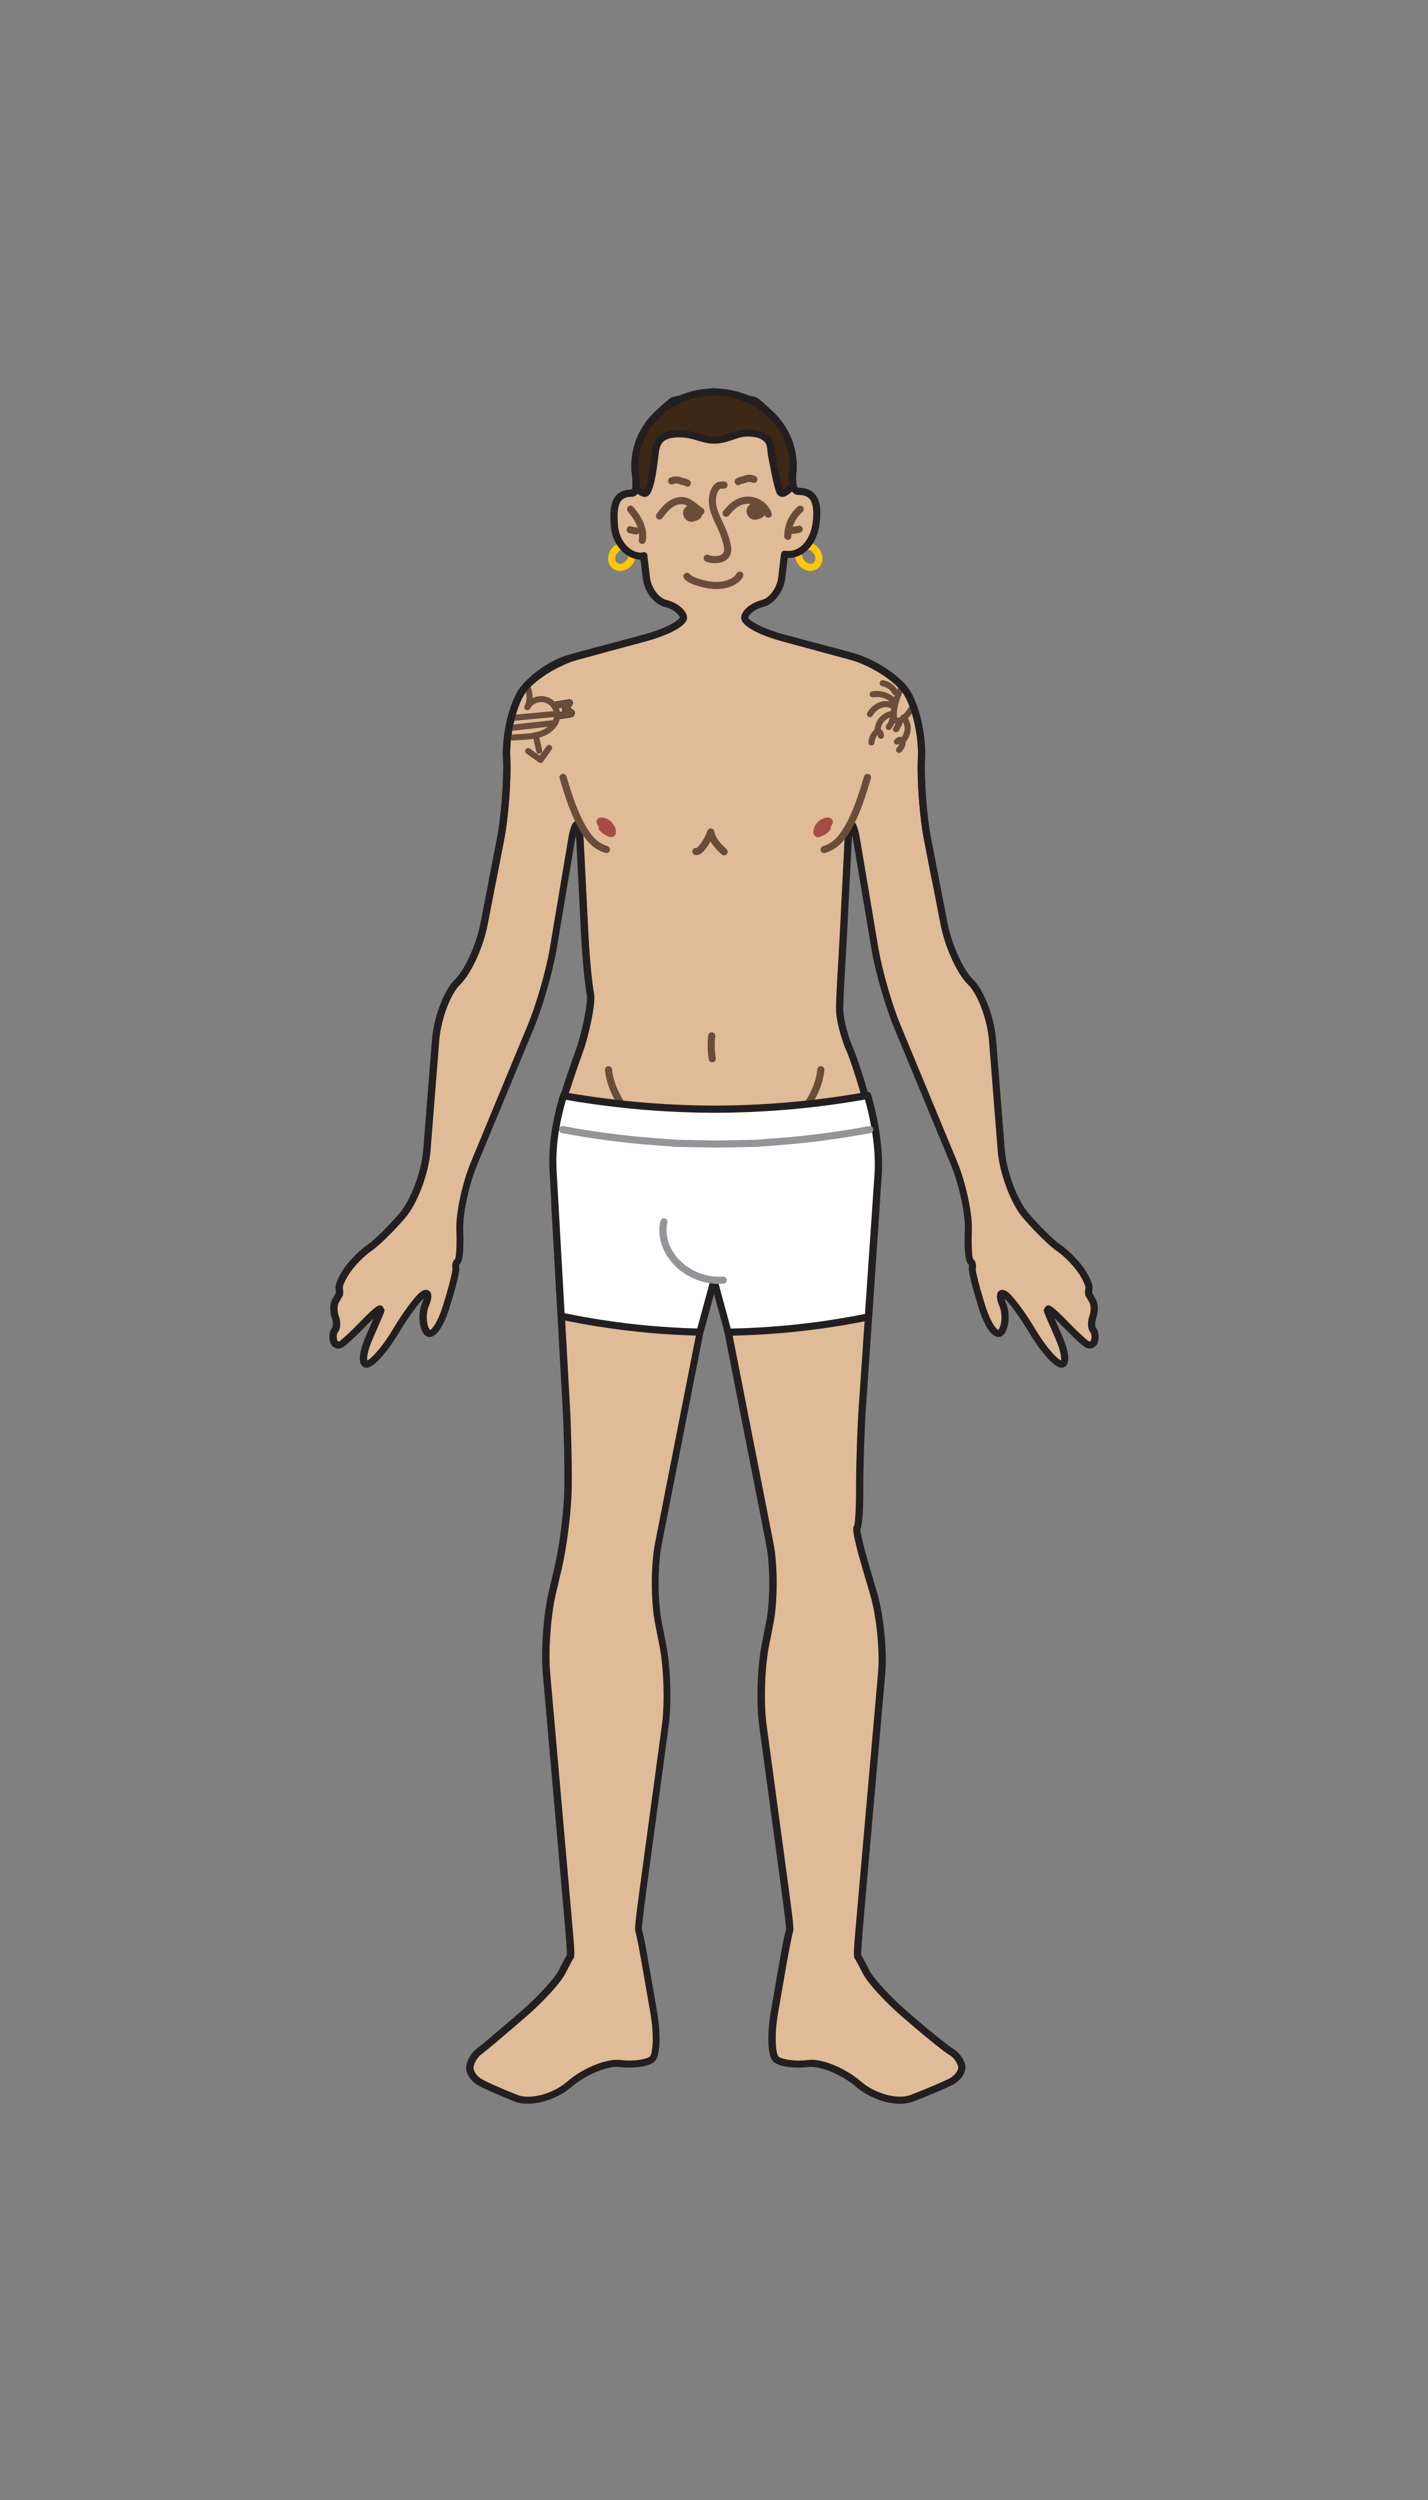 <?xml version="1.0" encoding="UTF-8"?><svg id="a" xmlns="http://www.w3.org/2000/svg" width="400" height="700" viewBox="0 0 400 700"><rect x="0" y="0" width="400" height="700" fill="#808080" stroke="none"/><path d="M173.68,159.86c-.74,0-1.43-.23-2.01-.66-.8-.61-1.27-1.54-1.32-2.62-.05-1.01.29-2.04.94-2.91.65-.86,1.55-1.46,2.54-1.69.54-.12,1.08.21,1.2.75.13.54-.21,1.08-.75,1.2-.53.12-1.03.46-1.4.95-.37.49-.56,1.06-.53,1.61.02.48.21.87.53,1.12.32.24.75.32,1.22.21.53-.12,1.03-.46,1.4-.95.27-.35.44-.76.51-1.16.09-.54.6-.92,1.15-.83.55.09.92.6.83,1.15-.12.73-.42,1.44-.89,2.05-.65.86-1.55,1.46-2.54,1.69-.29.07-.59.1-.87.1Z" fill="#ffc709"/><path d="M227.04,159.86c-.29,0-.58-.03-.87-.1-.99-.23-1.89-.83-2.54-1.69-.46-.61-.77-1.32-.89-2.05-.09-.55.28-1.06.83-1.15.55-.09,1.06.28,1.15.83.07.41.24.81.51,1.16.37.49.87.83,1.4.95.46.11.9.04,1.22-.21.32-.24.51-.64.53-1.11.03-.55-.16-1.12-.53-1.61-.37-.49-.87-.83-1.4-.95-.54-.13-.87-.66-.75-1.2s.67-.87,1.2-.75c.99.23,1.89.83,2.54,1.69.65.86.98,1.89.94,2.9-.05,1.08-.52,2.01-1.33,2.62-.58.44-1.27.66-2.01.66Z" fill="#ffc709"/><path d="M306.15,372.35c-.53-.61-.55-2.24-.05-3.63s.51-3.29.03-4.22-.99-1.83-1.13-1.99-.14-.97,0-1.8-.96-3.22-2.45-5.3-4.2-4.78-6.03-5.98-6-5.3-9.26-9.1-6.34-11.99-6.83-18.21l-2.44-30.8c-.49-6.22-3.26-13.57-6.14-16.33s-6.22-10.04-7.41-16.16l-4.65-23.89c-1.19-6.12-1.96-16.23-1.7-22.46l.02-.52c.25-6.23-1.67-14.48-4.28-18.33s-9.67-8.33-15.69-9.95l-18.87-5.08c-6.02-1.62-10.83-4.18-10.68-5.69s2.39-3.29,4.99-3.94,5.03-3.93,5.4-7.29.72-6.27.76-6.49l.74.05c4.1.29,7.41-3.48,8.08-8.67.65-5.05-.13-8.66-4.24-8.95l-.55-.04c-.65.16-1.37-.52-1.61-1.52s-.25-2.95-.03-4.34v-1.31c0-5.56-2.36-10.61-6.21-14.33-3.99-3.86-4.69-4-4.69-4-6.1-1.29-11.09-2.35-11.09-2.35s-.05,0-.1,0h-.1c-.06,0-.1,0-.1,0s-4.99,1.06-11.09,2.35c0,0-.69.15-4.69,4-3.85,3.72-6.21,8.76-6.21,14.33v1.31c.21,1.39.34,3.45.29,4.59s-.64,1.93-1.29,1.77l-.55.04c-4.1.29-4.6,3.88-4.24,8.95.36,5.08,3.98,8.96,8.08,8.67h.1c.06-.01.41,2.69.78,6.01s2.8,6.56,5.4,7.22,4.84,2.43,4.99,3.94-4.66,4.07-10.68,5.69l-18.87,5.08c-6.02,1.62-13.08,6.1-15.69,9.95s-4.53,12.1-4.28,18.33l.02.52c.25,6.23-.51,16.34-1.7,22.46l-4.65,23.89c-1.19,6.12-4.53,13.39-7.41,16.16s-5.65,10.11-6.14,16.33l-2.44,30.8c-.49,6.22-3.57,14.41-6.83,18.21s-7.43,7.89-9.26,9.1-4.54,3.9-6.03,5.98-2.59,4.47-2.45,5.3.14,1.64,0,1.8-.65,1.06-1.13,1.99-.46,2.84.03,4.22.47,3.02-.05,3.63-.72,1.99-.42,3.08,1.28,1.5,2.19.92,3.66-3.15,6.12-5.71,4.56-4.41,4.67-4.12.22.52.24.51-1.46,3.42-3.29,7.62-2.09,7.5-.57,7.32,5.11-4.29,7.99-9.12,6.36-9.52,7.74-10.41,1.68.37.66,2.8-.87,5.87.34,7.64,3.62-1.24,5.36-6.68,3-10.48,2.81-11.2.05-1.56.54-1.87.74-4.26.57-8.77,1.63-12.91,4.02-18.67l15.92-38.38c2.39-5.76,5.19-15.51,6.22-21.65l5.07-30.16c1.03-6.15,2.14-6.09,2.45.14l1.32,26.18c.31,6.23,1.02,13.65,1.56,16.49s-1.81,12.61-3.01,15.79-3.46,9.86-5.03,14.84-2.15,23.51-1.8,29.74l3.09,55.31c.35,6.23.57,16.37.49,22.55s-1.31,16.2-2.72,22.27l-1.73,7.39c-1.42,6.07-2.13,16.12-1.58,22.34l5.97,67.81c.55,6.21.9,11.33.78,11.38s-1.21,2.05-2.42,4.45-6.07,7.7-10.79,11.77l-2.16,1.86c-4.72,4.07-9.43,8.01-10.46,8.76s-2.09,2.53-2.37,3.97.94,3.43,2.69,4.44,6.39,3.05,10.3,4.56,10.58-.25,14.82-3.9,10.63-6.29,14.21-5.85,7.61-.08,8.96-1.16,1.58-6.99.51-13.13l-2.08-11.99c-1.07-6.14-2.06-11.13-2.21-11.07s.42-4.95,1.26-11.13l6.26-46.16c.84-6.18.54-16.24-.67-22.36l-1.25-6.35c-1.2-6.12-1.21-16.13,0-22.25l13.4-68.08c1.2-6.12,3.17-6.12,4.38,0l13.4,68.08c1.2,6.12,1.2,16.13,0,22.25l-1.25,6.35c-1.2,6.12-1.51,16.18-.67,22.36l6.26,46.16c.84,6.18,1.4,11.19,1.26,11.13s-1.14,4.93-2.21,11.07l-2.09,11.99c-1.07,6.14-.84,12.05.51,13.13s5.38,1.6,8.96,1.16,9.97,2.19,14.21,5.85,10.91,5.41,14.82,3.9,8.77-3.56,10.8-4.56,3.47-3,3.19-4.44-1.57-3.22-2.87-3.97-6.23-4.68-10.96-8.76l-2.16-1.86c-4.72-4.07-9.58-9.37-10.79-11.77s-2.3-4.4-2.42-4.45.23-5.17.78-11.38l5.97-67.81c.55-6.21-.45-16.19-2.21-22.17l-2.27-7.72c-1.76-5.98-2.85-10.85-2.43-10.81s.77-5.02.75-11.23.32-16.39.75-22.61l3.72-54.43c.42-6.22.33-15.72-.21-21.12s-5.47-21.17-6.92-24.36-2.76-8.05-2.92-10.81.71-15.24,1.02-21.47l1.32-26.18c.31-6.23,1.42-6.29,2.45-.14l5.07,30.16c1.03,6.15,3.83,15.89,6.22,21.65l15.92,38.38c2.39,5.76,4.2,14.16,4.02,18.67s.08,8.45.57,8.77.73,1.16.54,1.87,1.07,5.75,2.81,11.2,4.15,8.45,5.36,6.68,1.36-5.2.34-7.64-.72-3.69.66-2.8,4.86,5.58,7.74,10.41,6.47,8.94,7.99,9.12,1.26-3.11-.57-7.32-3.31-7.64-3.29-7.62.13-.22.24-.51,2.21,1.56,4.67,4.12,5.21,5.13,6.12,5.71,1.89.17,2.19-.92.11-2.47-.42-3.08ZM180.34,155.59v.08c-.1-.03-.28-.06,0-.08Z" fill="#dfbb98"/><path d="M252.14,589.06c-4,0-8.85-1.76-12.24-4.68-3.99-3.45-10.14-6.01-13.43-5.61-3.36.41-7.9.07-9.7-1.37-2.14-1.71-1.69-9.36-.87-14.08l2.08-11.99c1.3-7.48,1.86-10.1,2.21-11.09-.01-.68-.41-4.42-1.27-10.81l-6.26-46.17c-.85-6.29-.55-16.46.68-22.69l1.25-6.35c1.19-6.03,1.19-15.83,0-21.86l-13.4-68.08c-.48-2.42-.97-3.33-1.21-3.65-.24.32-.73,1.24-1.21,3.65l-13.4,68.08c-1.19,6.03-1.19,15.84,0,21.86l1.25,6.35c1.23,6.23,1.53,16.4.68,22.69l-6.26,46.16c-.87,6.39-1.26,10.13-1.27,10.81.36.99.91,3.61,2.21,11.09l2.08,11.99c.82,4.72,1.27,12.37-.87,14.08-1.81,1.45-6.35,1.79-9.7,1.37-3.29-.39-9.44,2.17-13.43,5.61-4.5,3.88-11.6,5.71-15.83,4.08-3.96-1.53-8.65-3.6-10.44-4.62-2.14-1.22-3.53-3.63-3.18-5.49.32-1.69,1.54-3.7,2.77-4.59,1-.72,5.75-4.71,10.39-8.71l2.16-1.86c4.57-3.94,9.41-9.19,10.55-11.46,1.31-2.59,1.95-3.78,2.33-4.35-.01-.99-.27-4.96-.8-10.94l-5.97-67.81c-.56-6.32.16-16.48,1.61-22.65l1.73-7.39c1.41-6.03,2.62-15.92,2.7-22.06.08-6.17-.14-16.26-.49-22.48l-3.09-55.31c-.32-5.8.18-24.79,1.84-30.09,1.57-5,3.84-11.68,5.04-14.89,1.22-3.24,3.45-12.72,2.97-15.25-.55-2.89-1.26-10.35-1.58-16.63l-1.32-26.19c-.04-.72-.08-1.31-.13-1.8-.1.48-.22,1.07-.34,1.77l-5.07,30.17c-1.05,6.23-3.87,16.04-6.29,21.87l-15.92,38.38c-2.35,5.66-4.12,13.85-3.95,18.24.23,5.81-.11,9.06-1.02,9.65-.07.06-.21.42-.11.77.42,1.54-2.49,10.72-2.82,11.76-.72,2.24-2.66,7.49-5.2,7.86-.75.11-1.46-.23-1.93-.92-1.4-2.05-1.59-5.83-.44-8.59.23-.54.36-.96.44-1.28-1.35,1.23-4.33,5.2-7.05,9.79-2.2,3.71-6.34,9.32-8.73,9.6-.65.07-1.24-.17-1.62-.68-1.37-1.84.54-6.61,1.15-8.03.91-2.09,1.67-3.84,2.22-5.12-.62.59-1.37,1.33-2.21,2.2-2.24,2.33-5.2,5.16-6.3,5.86-.69.44-1.49.54-2.19.27-.73-.28-1.27-.92-1.5-1.77-.39-1.42-.12-3.14.63-4,.17-.21.32-1.36-.13-2.63-.6-1.67-.59-3.83.02-5.02.13-.26.75-1.45,1.12-2,.01-.2,0-.64-.09-1.17-.26-1.52,1.6-4.63,2.62-6.05,1.55-2.17,4.38-4.97,6.3-6.24,1.74-1.14,5.88-5.23,9.05-8.91,3.1-3.61,6.12-11.69,6.59-17.64l2.44-30.8c.51-6.44,3.4-14.06,6.45-16.97,2.72-2.61,5.98-9.76,7.12-15.63l4.65-23.89c1.18-6.07,1.94-16.04,1.69-22.23l-.02-.52c-.26-6.43,1.73-14.92,4.45-18.93,2.73-4.03,10.02-8.67,16.26-10.35l18.87-5.08c6.22-1.67,9.73-3.92,9.95-4.7-.09-.78-1.74-2.37-4.24-3-3.03-.76-5.73-4.31-6.14-8.08-.27-2.45-.49-4.19-.62-5.11-4.31-.19-7.97-4.31-8.34-9.61-.22-3.16-.07-5.16.51-6.69.77-2.04,2.34-3.16,4.66-3.33l.55-.04s.09,0,.14,0c.08-.12.2-.4.22-.82.05-1.06-.07-3.07-.28-4.38,0-.05-.01-.1-.01-.15v-1.31c0-5.64,2.31-10.98,6.52-15.04,4.2-4.06,4.93-4.21,5.17-4.26,5.98-1.27,10.9-2.31,11.08-2.35h0c.15-.03.28-.03.36-.02.1,0,.24,0,.39.03h0c.18.04,5.09,1.08,11.08,2.35.24.05.97.21,5.17,4.26,4.2,4.06,6.52,9.4,6.52,15.04v1.31c0,.05,0,.1-.01.15-.19,1.24-.18,3.09.02,3.96.12.51.39.75.47.77.1-.03.13-.03.24-.03l.55.04c1.69.12,3,.74,3.91,1.85,1.36,1.67,1.76,4.28,1.25,8.22-.75,5.76-4.5,9.74-8.95,9.55-.13,1.09-.37,3.11-.64,5.54-.42,3.8-3.12,7.38-6.15,8.15-2.5.63-4.16,2.21-4.24,3.07.21.71,3.72,2.96,9.95,4.63l18.87,5.08c6.24,1.68,13.53,6.32,16.26,10.35,2.71,4.01,4.71,12.5,4.45,18.93l-.02.52c-.25,6.18.5,16.15,1.69,22.23l4.65,23.89c1.14,5.87,4.4,13.02,7.12,15.63,3.05,2.92,5.94,10.53,6.45,16.97l2.44,30.8c.47,5.95,3.49,14.03,6.59,17.64,3.17,3.69,7.31,7.77,9.05,8.91,1.92,1.26,4.74,4.06,6.3,6.24,1.02,1.43,2.88,4.53,2.62,6.05-.09.54-.1.97-.09,1.17.37.54.98,1.73,1.12,2,.61,1.19.62,3.35.02,5.02-.45,1.27-.3,2.42-.13,2.63.75.86,1.02,2.58.63,3.99-.23.84-.78,1.49-1.5,1.77-.7.27-1.5.17-2.19-.27-1.1-.7-4.07-3.53-6.3-5.86-.84-.88-1.58-1.61-2.21-2.2.56,1.3,1.32,3.05,2.23,5.12.62,1.42,2.52,6.18,1.15,8.03-.38.51-.97.75-1.62.68-2.39-.28-6.53-5.9-8.73-9.6-2.73-4.58-5.7-8.56-7.05-9.79.08.32.21.74.44,1.28,1.16,2.76.96,6.53-.44,8.59-.48.7-1.18,1.03-1.93.92-2.54-.37-4.49-5.62-5.2-7.86-.33-1.04-3.24-10.22-2.82-11.76.1-.35-.04-.71-.12-.78-.9-.58-1.25-3.83-1.02-9.64.17-4.4-1.6-12.58-3.94-18.24l-15.92-38.38c-2.42-5.83-5.24-15.64-6.29-21.87l-5.07-30.17c-.12-.71-.23-1.29-.34-1.77-.05.49-.09,1.08-.13,1.8l-1.32,26.19c-.09,1.8-.23,4.13-.37,6.59-.36,6.03-.76,12.86-.65,14.77.15,2.62,1.45,7.41,2.83,10.46,1.41,3.11,6.44,19.1,7.01,24.67.55,5.45.65,15,.22,21.28l-3.72,54.43c-.42,6.22-.76,16.33-.75,22.54.01,6.62-.27,10.54-.84,11.69.07.99.85,4.54,2.47,10.07l2.27,7.72c1.8,6.1,2.8,16.21,2.25,22.54l-5.97,67.81c-.53,5.98-.79,9.96-.8,10.94.38.57,1.03,1.76,2.33,4.35,1.15,2.27,5.98,7.52,10.55,11.46l2.16,1.86c5.09,4.39,9.7,8.02,10.8,8.65,1.55.89,3.03,2.93,3.35,4.65.36,1.89-1.28,4.31-3.73,5.52-2.05,1.01-6.94,3.08-10.89,4.6-1.05.4-2.28.6-3.6.6ZM227.19,576.73c3.95,0,9.87,2.55,14.03,6.14,3.93,3.39,10.25,5.09,13.81,3.73,3.9-1.5,8.71-3.53,10.72-4.52,1.72-.85,2.82-2.47,2.65-3.35-.22-1.15-1.33-2.69-2.38-3.29-1.54-.88-6.86-5.2-11.11-8.87l-2.16-1.86c-4.9-4.22-9.75-9.53-11.03-12.08-1.07-2.12-1.89-3.62-2.18-4.11-.57-.4-.48-1.75.44-12.26l5.97-67.81c.54-6.12-.44-15.9-2.17-21.8l-2.27-7.72c-3.14-10.66-2.58-11.34-2.29-11.7.02-.03.05-.05.07-.08.22-.94.51-4.64.5-10.53-.01-6.25.32-16.42.75-22.68l3.72-54.43c.42-6.19.33-15.59-.21-20.95-.53-5.28-5.49-21.09-6.84-24.04-1.49-3.28-2.84-8.29-3.01-11.17-.12-2.03.29-8.92.65-15,.15-2.46.28-4.78.37-6.57l1.32-26.19c.21-4.16.69-5.59,1.9-5.66,1.2-.09,1.85,1.29,2.54,5.4l5.07,30.17c1.03,6.1,3.79,15.72,6.16,21.44l15.92,38.38c2.44,5.89,4.28,14.45,4.1,19.09-.18,4.56.1,7.36.31,8.04.72.61,1.04,1.78.76,2.83-.03.59.93,4.79,2.8,10.63,1.48,4.63,3.05,6.32,3.54,6.48,0-.01.02-.03.04-.06,1.02-1.5,1.14-4.56.24-6.69-.87-2.08-.91-3.47-.1-4.14.33-.28,1.07-.64,2.23.11,1.7,1.09,5.43,6.32,8.06,10.74,3.06,5.15,6.07,8.17,7.08,8.59.16-.67-.08-2.76-1.44-5.88-.91-2.1-1.74-4-2.34-5.38-1.15-2.67-1.25-2.89-.82-3.29.03-.06.06-.14.09-.22.12-.32.44-.58.77-.65.46-.09,1.08-.22,5.56,4.44,2.58,2.69,5.2,5.09,5.94,5.56.09.06.25.14.39.09.12-.05.23-.21.29-.43.24-.88.03-1.88-.21-2.16h0c-.88-1.01-.79-3.09-.24-4.62.43-1.21.4-2.81.09-3.43-.48-.95-.9-1.67-1.01-1.81-.36-.41-.44-1.3-.21-2.61.03-.43-.73-2.38-2.27-4.55-1.41-1.97-4.05-4.6-5.77-5.73-1.9-1.25-6.15-5.41-9.47-9.28-3.39-3.94-6.56-12.37-7.07-18.78l-2.44-30.8c-.47-5.92-3.14-13.11-5.84-15.69-3.02-2.89-6.47-10.38-7.7-16.69l-4.65-23.89c-1.21-6.2-1.98-16.38-1.72-22.69l.02-.52c.24-5.96-1.64-14.08-4.11-17.73-2.46-3.63-9.38-8-15.12-9.54l-18.87-5.08c-4.37-1.18-11.69-3.92-11.42-6.76.22-2.24,3.12-4.15,5.74-4.81,2.2-.55,4.33-3.5,4.65-6.43,0-.06.69-6.15.78-6.59.1-.49.54-.83,1.05-.79l.75.05c3.44.23,6.4-3.04,7.02-7.8.42-3.27.15-5.53-.81-6.7-.55-.68-1.37-1.05-2.51-1.13l-.42-.03c-.44.06-.89-.04-1.29-.29-.65-.4-1.14-1.13-1.34-2.01-.26-1.11-.28-3.13-.06-4.64v-1.24c0-5.09-2.1-9.93-5.91-13.61-3.05-2.95-4.09-3.64-4.31-3.77l-7.72-1.64c-1.54-.33-2.49-.53-3.08-.7v.03s0-.03,0-.03c0,0-.01,0-.02,0,0,0,.01,0,.02,0v-.06s-.08.02-.12.04h0s0,0,0,0h0s-.08-.03-.11-.04v.07c-.6.17-1.55.37-3.09.7l-7.72,1.64c-.22.13-1.26.82-4.31,3.77-3.81,3.68-5.91,8.51-5.91,13.61v1.23c.22,1.45.34,3.54.28,4.71-.05,1.05-.44,1.92-1.08,2.39-.38.28-.82.4-1.26.34l-.43.03c-1.53.11-2.44.74-2.93,2.04-.46,1.23-.58,3.03-.38,5.85.31,4.35,3.23,7.73,6.62,7.75.14-.08.33-.14.56-.17.54-.05,1.02.34,1.09.88v.08c.02.13.01.26-.02.38.15.81.34,2.4.71,5.7.32,2.89,2.45,5.81,4.65,6.36,2.62.66,5.52,2.57,5.74,4.81.27,2.83-7.05,5.58-11.42,6.76l-18.87,5.08c-5.74,1.54-12.66,5.91-15.12,9.54-2.47,3.65-4.35,11.76-4.11,17.73l.02.52c.26,6.31-.52,16.49-1.72,22.69l-4.65,23.89c-1.23,6.31-4.68,13.79-7.7,16.69-2.7,2.58-5.37,9.77-5.84,15.69l-2.44,30.8c-.51,6.41-3.68,14.84-7.07,18.78-3.32,3.87-7.57,8.03-9.47,9.28-1.72,1.13-4.36,3.75-5.77,5.73-1.55,2.17-2.3,4.12-2.27,4.57.23,1.3.15,2.19-.23,2.62-.08.12-.5.84-.99,1.79-.32.62-.35,2.22.09,3.43.55,1.53.64,3.61-.24,4.62-.24.28-.45,1.28-.21,2.16.06.22.17.38.29.43.14.05.31-.03.39-.09.73-.47,3.35-2.87,5.94-5.56,4.47-4.66,5.1-4.53,5.56-4.44.34.07.65.33.77.65.03.08.06.16.09.22.43.39.34.62-.82,3.29-.6,1.38-1.42,3.29-2.34,5.38-1.36,3.12-1.6,5.21-1.44,5.88,1.01-.43,4.02-3.44,7.08-8.59,2.63-4.42,6.36-9.65,8.06-10.74,1.16-.75,1.89-.39,2.23-.11.8.67.77,2.07-.1,4.14-.89,2.13-.78,5.19.24,6.69.05.07.08.09.08.09.34-.08,1.97-1.71,3.5-6.51,1.87-5.84,2.83-10.04,2.78-10.71-.27-.98.06-2.13.77-2.74.21-.67.49-3.47.31-8.04-.18-4.64,1.65-13.2,4.1-19.09l15.92-38.38c2.37-5.72,5.14-15.33,6.16-21.44l5.07-30.17c.69-4.11,1.33-5.49,2.54-5.4,1.21.07,1.69,1.5,1.9,5.66l1.32,26.19c.31,6.21,1.01,13.54,1.55,16.35.6,3.15-1.83,13.08-3.06,16.33-1.2,3.18-3.44,9.82-5.01,14.79-1.49,4.74-2.11,23.07-1.75,29.38l3.09,55.31c.35,6.26.57,16.41.49,22.62-.08,6.25-1.31,16.34-2.75,22.49l-1.73,7.39c-1.4,6-2.1,15.88-1.56,22.02l5.97,67.81c.92,10.47,1.02,11.85.44,12.25-.3.48-1.11,1.99-2.18,4.11-1.29,2.55-6.13,7.85-11.03,12.08l-2.16,1.86c-4.75,4.1-9.47,8.05-10.52,8.81-.83.6-1.75,2.16-1.97,3.35-.17.9.73,2.54,2.2,3.38,1.72.98,6.28,3,10.17,4.5,3.55,1.37,9.87-.34,13.81-3.73,4.51-3.89,11.09-6.55,14.98-6.08,3.59.44,7.2-.15,8.21-.95.68-.54,1.34-5.33.15-12.18l-2.08-11.99c-1.08-6.19-1.83-9.87-2.06-10.68-.32-.52-.21-2.11,1.11-11.83l6.26-46.16c.83-6.1.53-15.99-.66-22.03l-1.25-6.35c-1.23-6.24-1.23-16.39,0-22.64l13.4-68.08c.72-3.68,1.73-5.4,3.17-5.4s2.45,1.71,3.17,5.4l13.4,68.08c1.23,6.24,1.23,16.4,0,22.64l-1.25,6.35c-1.19,6.04-1.48,15.93-.66,22.03l6.25,46.17c1.32,9.72,1.43,11.31,1.11,11.83-.23.81-.99,4.49-2.07,10.68l-2.08,11.99c-1.19,6.85-.53,11.64.15,12.18,1,.8,4.62,1.39,8.21.95.3-.04.62-.06.96-.06ZM240.01,426.84c-.11,0-.2.02-.29.04.12-.04.25-.05.38-.04-.03,0-.06,0-.09,0ZM94.09,362.13h0ZM200.15,360.46h0ZM200.13,110.63v.07c.15-.04.29-.13.41-.24-.1.06-.23.12-.41.17ZM200,110.74h0s0-.01,0-.01h0Z" fill="#231f20"/><path d="M214.75,144.15c-.53-1.41-1.68-2.61-3.07-3.19-1.39-.58-3.05-.56-4.43.06-1.39.63-2.49,1.81-3.47,2.99l-.77-.64c1.06-1.27,2.25-2.55,3.82-3.26,1.62-.73,3.58-.76,5.22-.08,1.65.69,3,2.09,3.62,3.76l-.94.35Z" fill="#231f20"/><path d="M211.48,145.04c-.13,0-.27-.02-.4-.05-.93-.22-1.57-1.17-1.44-2.12.12-.86.88-1.55,1.73-1.64.13-.08.27-.13.44-.16l.03.17c.43.06.88.27,1.32.62.45.36.71.72.79,1.13.09.47-.08.96-.46,1.31-.29.27-.65.42-1.01.45-.3.18-.64.28-.99.28ZM211.69,142.33c-.04.08-.07.18-.08.28-.06.43.15.97.57,1.12.08-.09.15-.19.18-.3.07-.24,0-.52-.18-.76-.13-.17-.31-.29-.49-.34ZM210.62,143.13c0,.15.05.3.12.43-.05-.14-.09-.28-.12-.43Z" fill="#231f20"/><path d="M215.22,144.98c-.4,0-.79-.25-.94-.65-.48-1.29-1.53-2.37-2.8-2.9-1.27-.53-2.78-.51-4.03.06-1.3.58-2.34,1.72-3.29,2.85-.35.43-.98.48-1.41.13-.43-.35-.48-.98-.13-1.41,1.09-1.32,2.34-2.65,4-3.4,1.75-.79,3.85-.82,5.62-.08,1.77.74,3.23,2.25,3.9,4.04.19.52-.07,1.09-.59,1.29-.12.04-.23.06-.35.06Z" fill="#6a4d39"/><path d="M211.49,145.54c-.18,0-.35-.02-.53-.06-1.17-.28-1.99-1.48-1.82-2.68.15-1.05,1.04-1.9,2.08-2.05.16-.08.33-.14.51-.16.39-.06.76.11.97.41.25.12.51.28.76.48.55.43.86.9.97,1.42.13.64-.1,1.3-.61,1.78-.34.31-.75.5-1.18.57-.35.19-.75.3-1.15.3Z" fill="#6a4d39"/><path d="M193.7,145.6c-.13,0-.27-.02-.4-.05-.93-.22-1.57-1.17-1.44-2.12.12-.86.88-1.55,1.73-1.64.13-.08.27-.13.44-.16l.03.17c.43.06.88.27,1.32.62.45.36.71.72.79,1.13.09.47-.08.96-.46,1.31-.29.27-.65.42-1.01.45-.3.18-.64.28-.99.28ZM193.91,142.89c-.04.08-.07.18-.08.27-.06.43.15.97.57,1.13.08-.09.15-.19.18-.3.07-.24,0-.52-.18-.76-.13-.17-.31-.29-.49-.34ZM192.84,143.69c0,.15.05.3.12.43-.05-.14-.1-.28-.12-.43Z" fill="#231f20"/><path d="M185.12,144.78l-.8-.61c.84-1.1,1.78-2.34,3.01-3.25,1.4-1.04,3.02-1.47,4.44-1.18,1.31.27,2.33,1.09,3.32,1.88.49.39.99.79,1.51,1.11l-.52.85c-.57-.35-1.1-.77-1.61-1.18-.94-.75-1.83-1.46-2.9-1.69-1.14-.23-2.46.13-3.64,1-1.11.82-1.98,1.96-2.81,3.05Z" fill="#231f20"/><path d="M193.71,146.1c-.18,0-.35-.02-.53-.06-1.17-.28-1.99-1.48-1.82-2.68.15-1.05,1.04-1.9,2.08-2.05.16-.08.33-.14.51-.16.39-.06.76.11.97.41.25.12.51.28.76.48.55.43.86.9.97,1.42.13.64-.1,1.3-.61,1.78-.34.31-.75.5-1.18.57-.35.19-.75.3-1.15.3Z" fill="#6a4d39"/><path d="M184.72,145.48c-.21,0-.42-.07-.6-.2-.44-.33-.52-.96-.19-1.4.86-1.12,1.83-2.4,3.11-3.35,1.52-1.13,3.28-1.58,4.83-1.27,1.42.29,2.5,1.15,3.53,1.98.5.4.96.77,1.46,1.07.47.29.62.9.33,1.38-.29.47-.9.62-1.38.33-.6-.37-1.14-.8-1.66-1.22-.89-.71-1.73-1.39-2.69-1.58-.99-.21-2.18.13-3.24.91-1.06.78-1.9,1.89-2.71,2.96-.2.26-.49.39-.8.39Z" fill="#6a4d39"/><path d="M200.24,157.71c-.91,0-1.82-.17-2.56-.5-.5-.22-.73-.82-.51-1.32.23-.5.82-.73,1.32-.51.8.36,1.94.43,2.92.19.58-.14,1.04-.47,1.25-.89.17-.34.21-.81.13-1.38-.24-1.63-.88-3.28-1.53-4.82-.24-.57-.51-1.14-.77-1.7-.66-1.4-1.34-2.84-1.7-4.44-.38-1.67-.31-3.37.19-4.77.36-1.01.83-1.74,1.38-2.18.67-.52,1.4-.54,1.93-.56.14,0,.28,0,.42-.02.55-.06,1.04.34,1.1.89s-.34,1.04-.89,1.1c-.19.02-.39.03-.58.03-.42.01-.61.03-.74.13-.24.19-.52.67-.74,1.28-.38,1.05-.42,2.35-.12,3.65.32,1.38.92,2.67,1.56,4.03.28.59.55,1.17.81,1.77.71,1.66,1.4,3.46,1.67,5.31.14.98.04,1.83-.31,2.55-.47.95-1.4,1.66-2.56,1.95-.53.13-1.09.19-1.65.19Z" fill="#6a4d39"/><path d="M200.74,164.93c-1.74,0-3.64-.33-5.75-1.01-1.2-.39-2.54-.92-3.34-1.91-.35-.43-.28-1.06.15-1.41.43-.35,1.06-.28,1.41.15.47.58,1.53.98,2.39,1.26,2.36.76,4.39,1.04,6.19.87,2.1-.21,3.93-1.13,4.54-2.3.26-.49.86-.68,1.35-.42.49.26.68.86.42,1.35-.93,1.77-3.33,3.09-6.12,3.36-.41.04-.83.06-1.25.06Z" fill="#6a4d39"/><path d="M179.9,152.3c-.06,0-.12,0-.19-.02-.54-.1-.9-.62-.8-1.17.3-1.59-.15-3.12-.58-4.12-.65-1.5-1.66-2.81-2.47-3.78-.35-.42-.3-1.06.13-1.41.42-.35,1.05-.3,1.41.13.9,1.08,2.02,2.53,2.77,4.26.78,1.8,1.03,3.63.71,5.29-.09.48-.51.81-.98.81Z" fill="#6a4d39"/><path d="M178.17,149.67c-.07,0-.14,0-.21-.02l-1.65-.35c-.54-.11-.89-.64-.77-1.18.11-.54.65-.88,1.18-.77l1.65.35c.54.11.89.64.77,1.18-.1.47-.51.79-.98.79Z" fill="#6a4d39"/><path d="M220.68,151.17c-.54,0-.99-.44-1-.98-.05-3.2,1.39-6.33,3.84-8.38.42-.35,1.05-.3,1.41.13.35.42.3,1.05-.13,1.41-1.97,1.64-3.17,4.26-3.13,6.82,0,.55-.43,1.01-.98,1.02h-.02Z" fill="#6a4d39"/><path d="M221.43,149.52c-.54,0-.99-.44-1-.98-.01-.55.43-1.01.98-1.02.75-.01,1.49-.12,2.2-.31.54-.14,1.08.18,1.22.71.14.53-.18,1.08-.71,1.22-.87.23-1.77.36-2.68.37h-.02Z" fill="#6a4d39"/><path d="M192.52,136.27c-.19,0-.38-.05-.55-.17-.23-.15-.5-.21-.86-.29-.31-.07-.65-.14-1.02-.3-.47-.2-1.05-.18-1.51.05-.5.25-1.1.04-1.34-.45-.25-.49-.05-1.09.45-1.34.98-.49,2.17-.53,3.19-.09.19.08.41.13.66.19.44.1.99.22,1.53.58.46.31.58.93.28,1.39-.19.29-.51.45-.83.45Z" fill="#6a4d39"/><path d="M206.78,135.83c-.32,0-.64-.16-.83-.44-.31-.46-.18-1.08.28-1.39.54-.36,1.09-.48,1.54-.58.25-.06.47-.1.66-.18,1.01-.43,2.2-.4,3.19.09.49.25.7.85.45,1.34-.25.49-.85.7-1.34.45-.46-.23-1.04-.25-1.51-.04-.36.15-.71.23-1.01.3-.35.08-.63.14-.86.29-.17.11-.36.17-.55.17Z" fill="#6a4d39"/><path d="M160.03,200.58c-.18,0-.36-.05-.53-.15l-1.61-1c-.47-.29-.61-.9-.33-1.37l1.09-1.79c.29-.47.9-.62,1.37-.33.47.29.62.9.33,1.38l-.57.94.77.48c.47.29.61.91.32,1.38-.19.31-.52.47-.85.47Z" fill="#231f20"/><path d="M155.33,198.46c-.48,0-.91-.35-.99-.84-.09-.55.29-1.06.83-1.14l3.68-.58c.54-.09,1.06.29,1.14.83.09.55-.29,1.06-.83,1.14l-3.68.58c-.05,0-.11.01-.16.01Z" fill="#231f20"/><path d="M156.89,201.33c-.48,0-.91-.35-.99-.84-.09-.55.29-1.06.83-1.14l3.03-.48c.54-.09,1.06.28,1.14.83.09.55-.29,1.06-.83,1.14l-3.03.48c-.05,0-.11.01-.16.01Z" fill="#231f20"/><path d="M143.65,207.34c-.45,0-.82-.35-.85-.8-.03-.47.33-.87.8-.9.42-.02.84-.05,1.28-.07,3.78-.19,8.06-.4,9.86-3.58.98-1.74.36-3.95-1.38-4.93-1.74-.98-3.95-.36-4.93,1.38-.23.41-.75.55-1.16.32s-.55-.75-.32-1.16c1.44-2.55,4.69-3.46,7.24-2.02,2.55,1.44,3.46,4.69,2.02,7.24-2.26,4.01-7.25,4.25-11.26,4.45-.43.02-.85.04-1.26.07-.02,0-.03,0-.05,0Z" fill="#6a4d39"/><path d="M151.41,213.62c-.17,0-.34-.05-.49-.16l-3.48-2.47c-.38-.27-.47-.8-.2-1.18s.8-.47,1.19-.2l2.79,1.98,1.9-2.67c.27-.38.8-.47,1.19-.2.38.27.47.8.2,1.18l-2.39,3.36c-.17.23-.43.36-.69.36Z" fill="#6a4d39"/><path d="M143.4,201.88c-.43,0-.8-.33-.85-.77-.04-.47.3-.88.77-.92l11.54-1.07c.47-.04.88.3.92.77.04.47-.3.88-.77.92l-11.54,1.07s-.05,0-.08,0Z" fill="#6a4d39"/><path d="M142.8,204.7c-.43,0-.8-.32-.84-.76-.05-.47.28-.89.75-.94l12.52-1.4c.47-.06.89.29.94.75.05.47-.28.89-.75.94l-12.52,1.4s-.06,0-.1,0Z" fill="#6a4d39"/><path d="M151.03,211.07c-.39,0-.74-.27-.83-.67l-.96-4.32c-.1-.46.19-.91.65-1.01.46-.1.91.19,1.01.65l.96,4.32c.1.46-.19.91-.65,1.01-.06.01-.12.02-.19.02Z" fill="#6a4d39"/><path d="M160.03,200.43c-.15,0-.31-.04-.45-.13l-1.61-1c-.4-.25-.52-.77-.28-1.16l1.09-1.79c.24-.4.77-.53,1.17-.28.4.24.53.77.28,1.17l-.65,1.07.9.56c.4.25.52.77.27,1.17-.16.26-.44.4-.72.4Z" fill="#6a4d39"/><path d="M155.33,198.31c-.41,0-.77-.3-.84-.72-.07-.46.24-.9.71-.97l3.68-.58c.46-.07.9.24.97.71.07.46-.24.9-.71.97l-3.68.58s-.09.01-.13.01Z" fill="#6a4d39"/><path d="M156.89,201.18c-.41,0-.77-.3-.84-.72-.07-.46.24-.9.71-.97l3.03-.48c.46-.07.9.24.97.71.07.46-.24.9-.71.97l-3.03.48s-.09.01-.13.01Z" fill="#6a4d39"/><path d="M147.88,198.59c-.1,0-.2-.02-.3-.06-.44-.17-.66-.66-.49-1.1.51-1.35.53-2.9.05-4.26-.16-.44.08-.93.52-1.08.45-.16.93.08,1.08.52.61,1.73.58,3.71-.06,5.43-.13.34-.45.55-.79.55Z" fill="#6a4d39"/><path d="M243.68,200.45c-.09,0-.18-.02-.26-.07-.24-.14-.31-.45-.17-.69.29-.48,1.86-2.89,4.6-3.03.74-.04,1.48.09,2.2.39.26.11.38.4.27.65-.11.25-.4.38-.65.27-.58-.24-1.18-.34-1.77-.32-2.28.12-3.64,2.3-3.79,2.54-.09.16-.26.24-.43.24Z" fill="#231f20"/><path d="M250.69,197.33c-.16,0-.32-.08-.41-.22-.41-.61-1.18-1.43-2.51-1.92-1.24-.45-2.45-.41-3.24-.3-.28.03-.53-.15-.56-.43s.15-.53.43-.56c.91-.13,2.29-.17,3.72.35,1.58.58,2.51,1.57,3,2.3.16.23.1.54-.13.69-.09.06-.18.09-.28.09Z" fill="#231f20"/><path d="M250.69,194.29c-.18,0-.36-.1-.45-.28-.24-.48-.56-.89-.96-1.24-.73-.62-1.56-.88-2.13-.98-.27-.05-.45-.31-.4-.58.05-.27.3-.45.58-.4.99.18,1.9.59,2.61,1.2.5.43.91.95,1.2,1.55.12.25.02.55-.23.67-.07.04-.15.05-.22.05Z" fill="#231f20"/><path d="M248.96,204.08c-.2,0-.39-.12-.46-.31-.14-.35.09-.64.38-1,.11-.14.32-.4.35-.5.06-.8.56-1.35.78-1.55.2-.19.52-.18.71.03.19.2.17.52-.03.71-.13.12-.43.44-.46.92-.03.34-.3.68-.56,1.01-.07.08-.16.2-.21.27-.02.17-.14.32-.31.39-.06.02-.12.04-.19.04Z" fill="#231f20"/><path d="M250.96,204.68c-.19,0-.37-.1-.45-.28-.1-.22-.04-.47.14-.61.05-.07.13-.25.19-.37.12-.24.24-.49.38-.67.3-.38.3-.82.28-.99-.02-.28.18-.52.46-.54.29-.02.52.18.54.46.02.29.02,1.04-.5,1.69-.07.09-.17.3-.26.48-.19.4-.32.66-.57.78-.07.03-.14.05-.21.05ZM250.96,204.18h0,0Z" fill="#231f20"/><path d="M245.77,205.34c-.28,0-.5-.22-.5-.5,0-.62.13-2.74,1.89-4.24,1.02-.87,2.15-1.16,2.92-1.24.27-.02.52.17.55.44.03.27-.17.52-.44.55-.63.07-1.55.3-2.38,1.01-1.43,1.22-1.54,2.97-1.54,3.47,0,.28-.22.5-.5.5h0Z" fill="#231f20"/><path d="M244.11,208.41s-.02,0-.02,0c-.28-.01-.49-.25-.48-.52.07-1.48,1.12-3.47,2.11-3.47h.11c.78,0,1.29.24,1.43,1.58.03.27-.17.52-.44.55-.28.03-.52-.17-.55-.44-.06-.58-.17-.68-.17-.68-.03-.01-.16,0-.24,0h-.13c-.25.11-1.06,1.33-1.12,2.52-.01.27-.23.48-.5.48Z" fill="#231f20"/><path d="M252.78,207.99c-.13,0-.25-.05-.35-.14-.2-.19-.2-.51-.01-.71.35-.36,1.49-1.69,1.31-3.57-.1-1.09-.61-1.89-1.01-2.38-.18-.21-.15-.53.06-.7.21-.18.53-.15.7.06.49.59,1.11,1.58,1.24,2.92.22,2.3-1.16,3.92-1.59,4.36-.1.1-.23.15-.36.15Z" fill="#231f20"/><path d="M251.85,210.48c-.12,0-.24-.04-.34-.13-.2-.19-.22-.5-.03-.71.79-.87.92-1.66.84-1.83l-.07-.07s-.1-.1-.13-.12c0,.01-.16.05-.57.4-.21.18-.53.15-.7-.06-.18-.21-.15-.53.06-.7.9-.76,1.46-.82,2.05-.22l.07.07c.63.6.27,2.01-.81,3.2-.1.11-.23.16-.37.16Z" fill="#231f20"/><path d="M251.4,202.41c-.17,0-.32-.03-.47-.08-1.68-.66-1.21-4.42.11-7.8.22-.57.48-1.14.8-1.77.13-.25.43-.34.67-.22.25.12.34.43.22.67-.31.61-.55,1.14-.76,1.68-1.51,3.85-1.25,6.29-.68,6.51.49.21,2.3-.97,3.47-3.08.13-.24.44-.33.68-.19.24.13.33.44.19.68-1.03,1.85-2.9,3.61-4.24,3.61Z" fill="#231f20"/><path d="M243.68,200.8c-.15,0-.3-.04-.43-.12-.4-.24-.54-.76-.29-1.17.3-.51,1.96-3.05,4.88-3.2.8-.04,1.59.1,2.36.42.43.18.64.68.46,1.11-.18.43-.68.64-1.11.46-.54-.22-1.08-.32-1.62-.29-2.1.11-3.37,2.14-3.51,2.37-.16.27-.44.42-.73.42Z" fill="#6a4d39"/><path d="M250.69,197.68c-.27,0-.54-.13-.7-.37-.38-.57-1.1-1.33-2.34-1.79-1.17-.43-2.32-.39-3.08-.28-.46.07-.89-.26-.96-.72-.06-.46.26-.89.72-.96.95-.13,2.39-.18,3.89.37,1.67.61,2.65,1.66,3.17,2.43.26.39.16.92-.23,1.18-.15.1-.31.15-.48.15Z" fill="#6a4d39"/><path d="M250.69,194.64c-.31,0-.61-.17-.76-.47-.22-.44-.51-.81-.87-1.12-.67-.57-1.44-.81-1.96-.9-.46-.08-.77-.52-.69-.99.08-.46.52-.77.99-.69,1.06.19,2.02.63,2.77,1.28.54.46.97,1.02,1.29,1.66.21.42.04.93-.38,1.14-.12.06-.25.09-.38.09Z" fill="#6a4d39"/><path d="M248.96,204.43c-.34,0-.66-.2-.79-.54-.21-.54.11-.95.43-1.35.08-.1.22-.28.28-.38.1-.9.65-1.49.88-1.71.34-.32.88-.3,1.2.05.32.35.3.88-.05,1.2-.1.09-.32.34-.35.69-.04.45-.34.83-.63,1.21-.06.07-.11.13-.15.19-.07.25-.25.47-.51.58-.1.04-.21.06-.31.06ZM249.75,203.27s0,0,0,0t0,0ZM249.75,203.27s0,0,0,0c0,0,0,0,0,0Z" fill="#6a4d39"/><path d="M250.96,205.04c-.32,0-.62-.18-.77-.48-.16-.34-.08-.74.19-.99.05-.08.09-.18.15-.29.13-.26.25-.53.42-.73.22-.28.22-.61.21-.75-.04-.47.31-.88.78-.92.47-.04.88.31.92.78.03.33.02,1.18-.57,1.93-.07.1-.14.26-.22.42-.21.43-.37.77-.73.94-.12.06-.24.08-.37.08ZM250.59,203.42s0,0,0,0c0,0,0,0,0,0Z" fill="#6a4d39"/><path d="M245.77,205.69c-.47,0-.85-.38-.85-.85,0-.65.14-2.91,2.02-4.5,1.09-.93,2.29-1.23,3.11-1.32.46-.07.89.29.94.75.05.47-.29.89-.75.94-.58.06-1.43.27-2.19.92-1.35,1.15-1.42,2.87-1.42,3.21,0,.47-.38.85-.85.85h0Z" fill="#6a4d39"/><path d="M244.11,208.75h-.04c-.47-.02-.83-.42-.81-.89.08-1.67,1.25-3.8,2.46-3.81h.11c1.09-.04,1.64.54,1.79,1.89.05.47-.29.89-.76.94-.47.04-.89-.29-.94-.76-.02-.17-.04-.29-.06-.37-.29.26-.86,1.22-.91,2.18-.02.46-.4.81-.85.81ZM245.74,205.76h-.01.01Z" fill="#6a4d39"/><path d="M252.78,208.34c-.21,0-.43-.08-.59-.24-.34-.33-.34-.87-.02-1.2.23-.24,1.38-1.52,1.21-3.29-.1-1-.56-1.74-.93-2.19-.3-.36-.25-.9.11-1.2.36-.3.9-.25,1.2.11.53.63,1.18,1.68,1.32,3.11.24,2.45-1.23,4.17-1.68,4.64-.17.17-.39.26-.61.26Z" fill="#6a4d39"/><path d="M251.85,210.83c-.2,0-.41-.07-.57-.22-.35-.32-.37-.85-.06-1.2.47-.52.67-.98.74-1.26-.05.04-.11.09-.18.15-.36.3-.9.26-1.2-.1-.3-.36-.26-.9.1-1.2,1.04-.88,1.79-.93,2.53-.2.84.82.5,2.4-.73,3.75-.17.18-.4.28-.63.28ZM252.08,208.08s0,0,0,0h0Z" fill="#6a4d39"/><path d="M251.39,202.75c-.2,0-.4-.03-.58-.1-1.98-.78-1.43-4.82-.08-8.26.23-.58.49-1.16.82-1.8.21-.42.72-.58,1.14-.37.42.21.58.72.37,1.14-.3.6-.54,1.12-.75,1.65-1.39,3.54-1.17,5.8-.86,6.06.37.04,1.91-.95,3.02-2.93.23-.41.75-.56,1.16-.33.41.23.56.75.33,1.16-1.11,1.99-3.07,3.78-4.56,3.78Z" fill="#6a4d39"/><path d="M169.87,238.86c-.09,0-.19-.01-.28-.04-1.2-.35-2.31-.91-3.31-1.67-1.31-1-2.44-2.34-3.64-4.34-2.79-4.63-4.36-9.82-5.88-14.85-.16-.53.14-1.09.67-1.25.53-.16,1.09.14,1.25.67,1.48,4.9,3.01,9.97,5.67,14.39,1.07,1.77,2.04,2.94,3.14,3.78.79.6,1.7,1.06,2.65,1.34.53.15.84.71.68,1.24-.13.44-.53.72-.96.72Z" fill="#6a4d39"/><path d="M230.85,238.86c-.43,0-.83-.28-.96-.72-.15-.53.15-1.08.68-1.24.95-.28,1.87-.74,2.65-1.34,1.1-.84,2.07-2.01,3.14-3.78,2.66-4.42,4.19-9.49,5.67-14.39.16-.53.72-.83,1.25-.67.53.16.83.72.67,1.25-1.52,5.02-3.08,10.21-5.88,14.85-1.21,2-2.33,3.34-3.65,4.34-.99.76-2.11,1.32-3.31,1.67-.09.03-.19.04-.28.04Z" fill="#6a4d39"/><path d="M202.82,239.51c-.25,0-.5-.09-.69-.28-1.01-.96-2.26-2.16-3.12-3.63-.5.92-1.09,1.78-1.77,2.58-.29.34-1.18,1.38-2.44,1.25-.55-.06-.95-.55-.89-1.1.06-.55.54-.95,1.1-.89,0,0,.22.01.71-.56,1.07-1.26,1.88-2.68,2.43-4.24.15-.43.57-.71,1.03-.67.46.04.83.38.9.84.3,1.85,1.73,3.35,3.44,4.97.4.38.42,1.01.03,1.41-.2.21-.46.31-.72.31Z" fill="#6a4d39"/><path d="M199.37,290.05c-.26,2.11-.2,4.36.15,6.41" fill="#dfbb98"/><path d="M199.52,297.45c-.48,0-.9-.34-.98-.83-.37-2.13-.42-4.51-.16-6.7.07-.55.56-.95,1.11-.87.55.07.94.56.87,1.11-.24,2-.19,4.17.14,6.11.09.54-.27,1.06-.81,1.16-.06,0-.12.01-.17.01Z" fill="#6a4d39"/><path d="M170.44,299.53c.3,3.06,1.47,6.03,3.15,8.82" fill="#dfbb98"/><path d="M173.59,309.35c-.34,0-.67-.17-.86-.49-1.89-3.15-2.99-6.25-3.28-9.24-.05-.55.35-1.04.9-1.09.55-.05,1.04.35,1.09.9.26,2.69,1.28,5.51,3.01,8.4.28.47.13,1.09-.34,1.37-.16.1-.34.14-.51.14Z" fill="#6a4d39"/><path d="M229.93,299.53c-.3,3.06-1.47,6.03-3.15,8.82" fill="#dfbb98"/><path d="M226.78,309.35c-.17,0-.35-.05-.51-.14-.47-.28-.63-.9-.34-1.37,1.73-2.89,2.75-5.72,3.01-8.4.05-.55.55-.94,1.09-.9.55.05.95.54.9,1.09-.29,2.98-1.4,6.09-3.28,9.24-.19.31-.52.49-.86.49Z" fill="#6a4d39"/><path d="M171.24,234.39c-.17,0-.34-.03-.52-.08-1.09-.32-2.09-.99-2.81-1.86-.23-.27-.28-.63-.18-.95-.17-.21-.32-.43-.45-.66-.07-.13-.27-.51-.16-.99.16-.65.78-1.02,1.54-.95,2,.21,3.66,1.88,3.87,3.87.09.83-.33,1.24-.58,1.41-.21.14-.46.21-.72.21Z" fill="#a64c45"/><path d="M229.14,234.39c-.27,0-.51-.07-.72-.21-.26-.17-.67-.57-.58-1.41.21-2,1.87-3.66,3.87-3.87.77-.08,1.38.3,1.54.94.12.48-.08.86-.15.99-.13.24-.28.46-.45.67.1.31.05.67-.18.95-.72.88-1.72,1.54-2.81,1.86-.18.05-.36.08-.52.08Z" fill="#a64c45"/><path d="M200.32,310.58h-.28c-5.68-.02-11.8-.23-18.31-.73-8.74-.68-16.74-1.77-23.91-3.04-2,6.69-3.24,13.62-2.93,20.56l2.3,41.14c3.49.73,7.11,1.41,10.88,2,10,1.56,19.38,2.29,27.98,2.49l3.94-14.49,3.95,14.51c9.04-.14,18.96-.87,29.58-2.53,3.35-.52,6.59-1.12,9.72-1.76l2.76-40.46c.31-7.02-.95-14.53-3-21.54-7.29,1.31-15.44,2.43-24.37,3.12-6.51.5-12.64.72-18.31.73Z" fill="#fff"/><path d="M203.95,374.01c-.45,0-.85-.3-.96-.74l-2.98-10.96-2.98,10.95c-.12.44-.56.76-.99.74-9.43-.22-18.89-1.07-28.11-2.51-3.58-.56-7.26-1.23-10.93-2.01-.44-.09-.77-.47-.79-.92l-2.3-41.14c-.29-6.44.69-13.27,2.97-20.91.15-.49.63-.79,1.13-.7,7.85,1.39,15.86,2.41,23.81,3.03,6.03.47,12.16.71,18.24.73h.28c6.08-.02,12.21-.26,18.24-.73,8.12-.63,16.29-1.67,24.27-3.11.5-.09.99.21,1.14.71,2.27,7.81,3.32,15.37,3.04,21.87l-2.76,40.49c-.03.45-.36.82-.8.91-3.29.67-6.57,1.26-9.77,1.76-9.76,1.53-19.76,2.38-29.72,2.54h-.02ZM200,357.5h0c.45,0,.85.3.96.74l3.74,13.76c9.61-.19,19.25-1.03,28.66-2.5,2.92-.46,5.92-.99,8.93-1.6l2.71-39.7c.27-6.02-.67-13.04-2.71-20.33-7.77,1.37-15.7,2.37-23.58,2.98-6.08.47-12.26.72-18.39.74h-.28c-6.13-.02-12.31-.27-18.39-.74-7.72-.6-15.49-1.57-23.12-2.9-2.04,7.07-2.9,13.42-2.64,19.38l2.26,40.36c3.39.7,6.78,1.32,10.08,1.83,8.88,1.39,17.98,2.22,27.07,2.46l3.74-13.74c.12-.44.51-.74.96-.74Z" fill="#231f20"/><path d="M201.41,359.5c-4.85,0-9.72-2.13-12.96-5.74-3.1-3.45-4.42-8-3.44-11.88.13-.54.68-.86,1.21-.73.54.13.86.68.73,1.21-.81,3.24.33,7.1,2.99,10.05,3.11,3.46,7.92,5.39,12.56,5.03.55-.05,1.03.37,1.07.92s-.37,1.03-.92,1.07c-.41.03-.83.05-1.24.05Z" fill="#939598"/><path d="M200.61,321.34c-.1,0-7.04-.13-11.17-.21l-6.14-.46c-8.68-.65-17.39-1.8-25.88-3.4-.54-.1-.9-.62-.8-1.17.1-.54.63-.9,1.17-.8,8.42,1.59,17.06,2.72,25.66,3.37l6.08.46c5.95.11,10.93.21,11.09.21.15,0,5.12-.1,11.13-.21l6.03-.46c8.6-.65,17.24-1.78,25.66-3.37.54-.1,1.07.26,1.17.8.1.54-.25,1.07-.8,1.17-8.5,1.6-17.21,2.74-25.88,3.4l-6.08.46c-4.19.08-11.13.21-11.23.21Z" fill="#939598"/><path d="M137.97,247.43c-.06,0-.13,0-.19-.02-.54-.11-.9-.63-.79-1.17l2.24-11.5c1.18-6.07,1.94-16.04,1.69-22.23l-.02-.52c-.26-6.43,1.73-14.92,4.45-18.93,2.73-4.03,8.96-8.39,13.9-9.72l8.59-2.31c.53-.14,1.08.17,1.23.71.14.53-.17,1.08-.71,1.23l-8.59,2.31c-4.46,1.2-10.31,5.28-12.76,8.91-2.47,3.65-4.35,11.76-4.11,17.73l.02.52c.26,6.31-.52,16.49-1.72,22.69l-2.24,11.5c-.09.48-.51.81-.98.81ZM261.91,246.83c-.47,0-.89-.33-.98-.81l-2.14-11.02c-1.19-6.14-1.96-16.27-1.7-22.58l.02-.52c.24-5.96-1.64-14.08-4.11-17.73-2.46-3.63-9.11-7.92-14.54-9.38l-10.37-2.79.52-1.93,10.37,2.79c5.92,1.59,12.95,6.17,15.67,10.2,2.71,4.01,4.71,12.5,4.45,18.93l-.02.52c-.25,6.18.49,16.1,1.66,22.12l2.14,11.02c.11.54-.25,1.07-.79,1.17-.06.01-.13.02-.19.02Z" fill="#231f20"/><path d="M180.35,155.67v-.08c-.29.03-.11.05,0,.08Z" fill="#3d2815"/><path d="M180.31,156.16s-.05,0-.08,0l.08-.32v-.02s-.11.33-.11.33c-.47-.11-.52-.4-.51-.56.01-.2.13-.45.61-.5.28,0,.51.17.54.44.02.16-.04.36-.16.47-.1.09-.23.16-.36.16ZM180.35,155.67h0s0,0,0,0h0Z" fill="#231f20"/><path d="M221.92,134.96l-.17-.71c.25-1.24.39-2.52.39-3.83,0-5.56-2.36-10.61-6.21-14.33-3.99-3.86-9.58-6.28-15.78-6.35h0c-.05,0-.1,0-.15,0-.05,0-.1,0-.15,0h0c-6.2.09-11.79,2.5-15.78,6.36-3.85,3.72-6.21,8.76-6.21,14.33,0,1.31.14,2.59.39,3.83l-.04.71-.08,1.55c1.12,1.05,2.34,2.1,2.96,1.39.46-.53.85-1.62,1.17-2.94.71-2.92,1.11-6.95,1.3-8.4.18-1.41.64-2.87,1.72-3.79,1.84-1.56,5.66-1.5,7.89-1.04,2.3.47,4.48,1.49,6.86,1.49,2.37,0,4.3-.84,6.51-1.54,2.49-.79,6.98-.7,8.66,1.71.67.96.69,2.15.81,3.27.14,1.19.43,2.36.65,3.54.11.58.52,2.83.98,4.76.33,1.38.68,2.61.97,2.94.73.84,2.28-.76,3.54-1.93l-.23-1Z" fill="#3d2815"/><path d="M219.12,139.13s-.06,0-.09,0c-.46-.02-.87-.22-1.17-.57-.28-.32-.62-.95-1.19-3.37-.39-1.66-.75-3.53-.92-4.43l-.07-.37c-.06-.33-.13-.66-.2-.99-.18-.85-.36-1.73-.46-2.62l-.06-.53c-.08-.87-.17-1.68-.59-2.29-1.32-1.89-5.28-2.05-7.54-1.33-.42.13-.82.27-1.22.41-1.72.58-3.5,1.19-5.59,1.19-1.68,0-3.24-.46-4.74-.9-.8-.24-1.55-.46-2.32-.61-2.37-.48-5.65-.36-7.04.83-.72.61-1.18,1.67-1.38,3.16-.03.26-.07.6-.12,1-.22,1.89-.6,5.05-1.2,7.5-.41,1.67-.85,2.74-1.38,3.36-.31.35-.71.55-1.17.57-1.06.05-2.08-.82-3.22-1.89-.22-.2-.33-.49-.32-.78l.11-2.14c-.25-1.3-.38-2.61-.38-3.91,0-5.64,2.31-10.98,6.52-15.04,4.32-4.17,10.11-6.52,16.33-6.63.05,0,.09,0,.14,0,.01,0,.1,0,.12,0h.19s.09,0,.14,0c6.22.11,12.02,2.46,16.33,6.63,4.2,4.06,6.52,9.4,6.52,15.04,0,1.26-.12,2.54-.37,3.81l.12.5h0l.23,1c.08.35-.03.72-.29.96l-.33.31c-1.16,1.09-2.27,2.13-3.38,2.13ZM179.16,136.1c.6.54,1.03.87,1.29.99.18-.29.49-.94.84-2.36.57-2.34.94-5.42,1.16-7.26.05-.41.09-.76.12-1.02.26-1.99.96-3.48,2.06-4.42,2.28-1.94,6.56-1.71,8.74-1.26.85.17,1.68.42,2.49.65,1.43.42,2.78.82,4.17.82,1.75,0,3.3-.52,4.95-1.08.41-.14.83-.28,1.26-.42,2.75-.87,7.76-.81,9.79,2.09.72,1.03.83,2.2.94,3.23l.05.5c.09.81.26,1.6.43,2.44.07.34.14.68.21,1.02l.07.38c.17.88.51,2.73.9,4.34.33,1.41.56,2.06.67,2.34.45-.22,1.25-.97,1.76-1.44l-.27-1.15c-.03-.14-.03-.28,0-.42.24-1.21.37-2.43.37-3.63,0-5.09-2.1-9.93-5.91-13.61-3.98-3.84-9.34-6-15.1-6.07-.03,0-.06,0-.09,0h-.05s-.03,0-.05,0c-.03,0-.06,0-.09,0-5.76.07-11.12,2.23-15.1,6.07-3.81,3.68-5.91,8.51-5.91,13.61,0,1.2.12,2.42.37,3.63.02.08.02.17.02.25l-.09,1.8Z" fill="#231f20"/></svg>